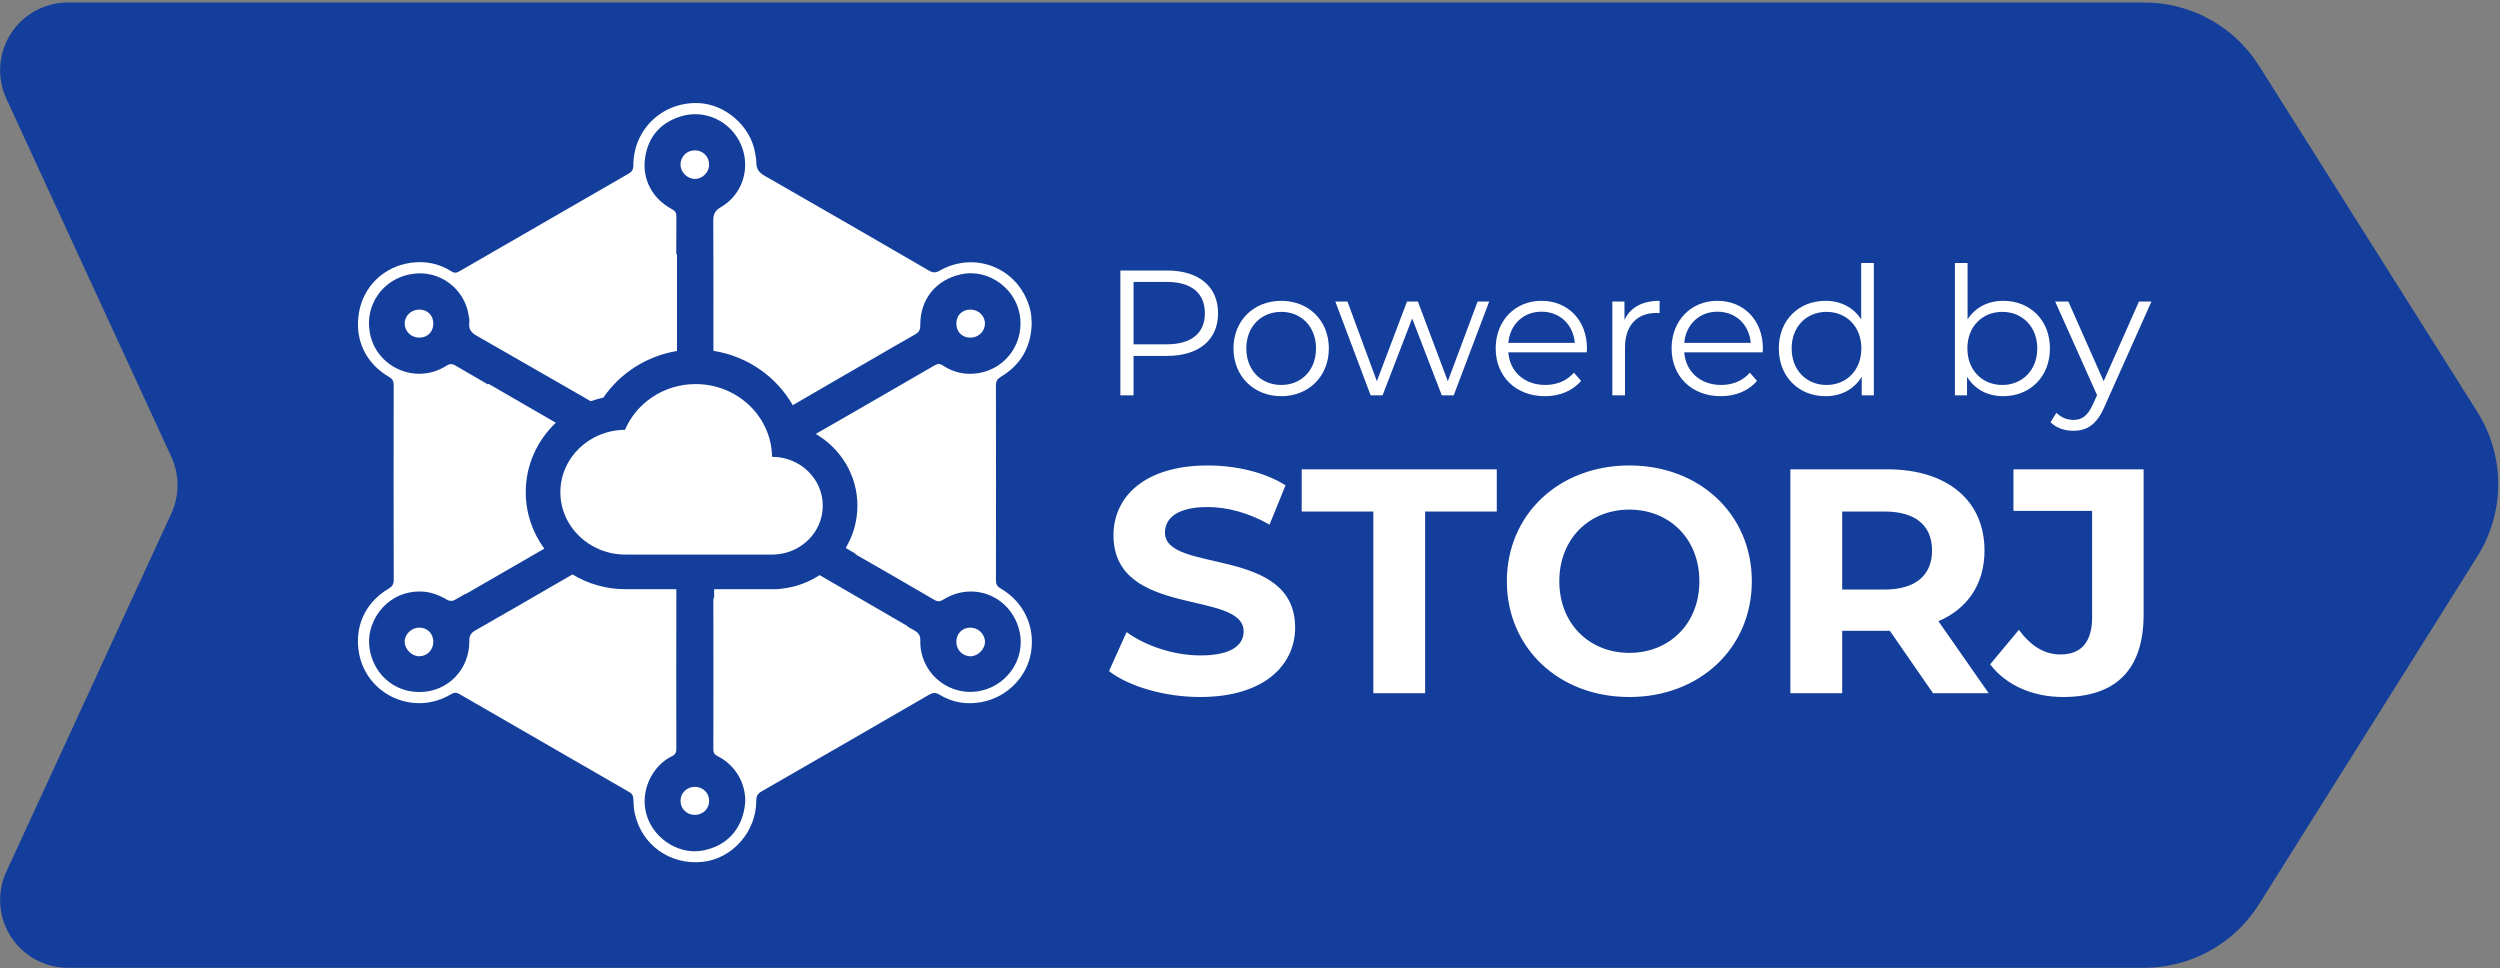 <?xml version="1.0" encoding="UTF-8"?>
<svg width="922px" height="357px" viewBox="0 0 922 357" version="1.1" xmlns="http://www.w3.org/2000/svg" xmlns:xlink="http://www.w3.org/1999/xlink">
    <rect x="0" y="0" width="922" height="357" fill="#808080" stroke="none"/>
    <!-- Generator: Sketch 53.2 (72643) - https://sketchapp.com -->
    <title>Group 3</title>
    <desc>Created with Sketch.</desc>
    <g id="Page-1" stroke="none" stroke-width="1" fill="none" fill-rule="evenodd">
        <g id="Group-3">
            <g id="Group-2">
                <g id="Group-2-Copy">
                    <g id="Group">
                        <path d="M790.765,356.922 L25.042,356.922 C11.235,356.922 0.042,345.729 0.042,331.922 C0.042,328.31 0.825,324.742 2.336,321.461 L63.181,189.382 C66.239,182.744 66.239,175.1 63.181,168.461 L2.336,36.382 C-3.441,23.842 2.041,8.992 14.582,3.215 C17.862,1.704 21.431,0.922 25.042,0.922 L790.835,0.922 C808.002,0.922 823.968,9.728 833.126,24.248 L913.631,151.89 C923.889,168.154 923.911,188.86 913.688,205.146 L833.113,333.505 C823.966,348.076 807.97,356.922 790.765,356.922 Z" id="Path" fill="#133E9C"></path>
                        <g id="Group-4" transform="translate(132, 38)" fill="#FFFFFF">
                            <g id="Group-19">
                                <path d="M61.895,143.522 C61.895,151.311 64.439,158.488 68.747,164.337 L39.741,181.084 L39.723,180.96 C38.316,181.764 36.907,182.568 35.498,183.37 C34.869,183.727 33.646,183.653 33.007,183.267 C29.999,181.45 26.795,180.243 23.289,180.149 C11.625,179.85 4.531,189.383 4.132,197.665 C3.671,207.365 11.007,217.302 22.87,217.213 C33.274,217.135 41.191,208.788 41.089,198.374 C41.072,196.513 41.619,195.46 43.25,194.533 C51.264,189.968 63.227,183.071 79.139,173.844 C84.807,177.304 91.504,179.298 98.654,179.298 C98.727,179.298 98.799,179.298 98.871,179.298 C98.889,179.298 98.907,179.298 98.926,179.298 L117.428,179.298 C117.432,180.621 117.434,181.403 117.433,181.645 C117.392,200.508 117.396,219.366 117.43,238.228 C117.431,239.559 117.012,240.317 115.799,240.898 C109.447,243.961 104.653,251.867 105.961,260.321 C107.478,270.144 117.564,277.561 127.297,275.657 C135.871,273.982 141.504,268.124 142.71,259.113 C143.526,253.002 140.588,244.935 132.734,240.895 C131.668,240.35 131.08,239.755 131.084,238.445 C131.123,220.124 131.126,201.802 131.084,183.485 C131.084,182.897 131.181,182.477 131.373,182.17 L131.373,179.298 L153.97,179.298 C154.678,179.298 155.381,179.242 156.073,179.131 C161.287,178.597 166.122,176.818 170.26,174.101 L202.753,192.934 L202.625,193.033 C203.491,193.526 204.358,194.019 205.225,194.512 C206.84,195.426 207.463,196.438 207.416,198.33 C207.127,209.293 216.681,218.248 227.82,217.06 C238.755,215.897 246.504,205.366 243.967,194.716 C240.926,181.954 227.11,176.196 215.95,183.094 C214.774,183.819 213.924,184.017 212.669,183.282 C203.225,177.762 193.759,172.279 184.254,166.865 C183.759,166.583 183.415,166.309 183.196,166.005 L179.894,164.095 C182.637,159.524 184.211,154.197 184.211,148.507 C184.211,137.213 178.036,127.411 168.873,122.053 L168.99,121.985 C169.149,121.865 169.332,121.747 169.538,121.629 C173.557,119.326 177.575,117.02 181.591,114.71 L208.28,99.3 C209.755,98.445 211.23,97.59 212.705,96.733 C213.862,96.065 214.647,96.053 215.783,96.816 C219.832,99.535 224.372,100.396 229.134,99.561 C238.404,97.935 245.123,89.542 244.297,79.634 C243.398,68.886 232.861,60.851 222.336,63.183 C213.101,65.229 207.299,72.45 207.406,81.944 C207.421,83.561 206.972,84.483 205.53,85.309 C201.809,87.439 198.09,89.573 194.374,91.71 L194.377,91.715 L160.358,111.429 C154.403,100.991 143.806,93.462 131.359,91.427 C131.276,91.414 131.194,91.4 131.112,91.387 C131.115,75.415 131.146,59.443 131.06,43.473 C131.047,41.076 131.607,39.687 133.851,38.398 C141.898,33.772 144.956,23.814 141.274,15.323 C137.561,6.758 128.077,2.182 119.181,4.893 C111.085,7.361 106.572,13.083 105.778,21.411 C105.167,27.838 108.206,34.976 115.536,38.985 C116.662,39.6 117.447,40.14 117.442,41.686 C117.427,46.387 117.416,51.088 117.409,55.789 L117.679,55.789 L117.679,91.443 C106.55,93.29 96.74,99.551 90.521,108.627 C88.998,108.962 87.511,109.389 86.064,109.903 C85.999,109.926 85.933,109.95 85.867,109.973 C71.853,101.961 57.901,93.837 43.862,85.862 C41.757,84.668 40.741,83.387 41.092,80.96 C41.233,79.993 40.934,78.957 40.776,77.961 C39.338,68.891 30.473,61.304 19.772,63.063 C9.274,64.792 2.608,74.297 4.341,84.471 C6.55,97.464 21.369,104.04 32.549,96.933 C33.811,96.131 34.683,96.069 35.976,96.823 C39.959,99.147 43.947,101.461 47.938,103.77 L48.089,103.508 L72.987,117.909 C66.154,124.389 61.895,133.446 61.895,143.522 C61.895,151.278 64.417,158.427 68.692,164.262 C59.043,169.842 49.398,175.429 39.723,180.96 Z M237.122,100.959 C235.766,101.77 235.296,102.595 235.3,104.141 C235.346,128.071 235.342,152.003 235.306,175.929 C235.303,177.366 235.67,178.233 236.987,178.992 C245.484,183.905 249.784,192.967 248.258,202.494 C246.794,211.622 239.502,219.121 230.054,220.917 C224.577,221.962 219.272,221.13 214.472,218.183 C213.008,217.287 211.978,217.445 210.606,218.235 C190.045,230.152 169.462,242.037 148.854,253.876 C147.445,254.688 146.917,255.579 146.921,257.225 C146.942,268.739 138.061,278.758 126.966,279.875 C115.149,281.068 104.701,273.638 102.148,262.164 C101.757,260.4 101.625,258.556 101.585,256.751 C101.555,255.528 101.216,254.779 100.129,254.149 C79.237,242.125 58.363,230.071 37.497,218.001 C36.367,217.342 35.48,217.337 34.34,218.027 C20.706,226.239 3.329,218.367 0.437,203.027 C-1.387,193.336 2.555,184.275 11.223,179.172 C12.593,178.362 13.212,177.548 13.21,175.873 C13.147,151.94 13.157,128.012 13.195,104.083 C13.196,102.645 12.822,101.795 11.507,101.031 C2.805,95.973 -1.29,87.186 0.382,77.32 C2.042,67.519 9.617,60.328 19.476,58.923 C24.76,58.172 29.856,59.135 34.428,62.056 C35.49,62.736 36.278,62.715 37.359,62.091 C58.163,50.045 78.984,38.034 99.82,26.05 C101.081,25.325 101.572,24.493 101.576,23.007 C101.61,9.828 112.019,-0.262 125.208,0.005 C135.487,0.211 145.106,8.701 146.565,18.851 C146.698,19.784 146.907,20.359 146.907,21.644 C146.907,24.458 147.943,25.651 150.132,26.903 C170.351,38.478 190.513,50.143 210.661,61.829 C212.045,62.634 213.051,62.667 214.493,61.849 C228.179,54.039 244.772,61.524 248.104,76.978 C248.417,78.416 248.387,79.929 248.496,81.243 C248.272,90.015 244.466,96.553 237.122,100.959 Z M220.701,198.721 C220.701,195.674 222.889,193.461 225.886,193.467 C228.772,193.482 231.231,195.864 231.259,198.685 C231.291,201.4 228.664,204.026 225.929,204.031 C223.001,204.031 220.703,201.698 220.701,198.721 Z M118.978,22.675 C118.989,19.724 121.289,17.447 124.261,17.444 C127.238,17.442 129.52,19.714 129.531,22.676 C129.539,25.517 127.06,28.028 124.271,27.993 C121.436,27.966 118.969,25.484 118.978,22.675 Z M27.804,198.742 C27.793,201.717 25.474,204.054 22.562,204.031 C19.809,204.004 17.265,201.436 17.252,198.663 C17.239,195.893 19.757,193.467 22.646,193.467 C25.639,193.469 27.816,195.694 27.804,198.742 Z M124.319,252.185 C127.288,252.205 129.544,254.465 129.53,257.406 C129.511,260.335 127.222,262.542 124.212,262.523 C121.228,262.508 118.946,260.232 118.978,257.3 C119.012,254.385 121.338,252.163 124.319,252.185 Z M22.705,86.512 C19.695,86.538 17.343,84.344 17.254,81.435 C17.165,78.599 19.545,76.219 22.511,76.177 C25.609,76.13 27.76,78.195 27.804,81.25 C27.851,84.32 25.75,86.485 22.705,86.512 Z M225.821,86.52 C222.779,86.498 220.671,84.33 220.701,81.26 C220.731,78.213 222.889,76.14 225.987,76.18 C228.956,76.222 231.32,78.58 231.249,81.431 C231.179,84.319 228.811,86.541 225.821,86.52 Z" id="Combined-Shape" fill-rule="nonzero"></path>
                                <path d="M146.8,166.518 C146.757,166.523 146.714,166.526 146.67,166.526 L92.644,166.526 C92.576,166.526 92.51,166.52 92.446,166.507 C82.55,166.064 74.667,158.175 74.667,148.507 C74.667,138.555 83.02,130.487 93.324,130.487 C93.34,130.487 93.356,130.487 93.372,130.487 C93.584,115.63 106.116,103.649 121.545,103.649 C133.313,103.649 143.396,110.619 147.612,120.519 C160.786,120.602 171.439,130.869 171.439,143.522 C171.439,156.227 160.699,166.526 147.451,166.526 C147.233,166.526 147.016,166.524 146.8,166.518 Z" id="Combined-Shape" transform="translate(123.053, 135.088) scale(-1, 1) translate(-123.053, -135.088) "></path>
                            </g>
                            <path d="M298.42,61.762 C310.124,61.762 317.226,67.679 317.226,77.542 C317.226,87.339 310.124,93.257 298.42,93.257 L286.059,93.257 L286.059,107.788 L281.193,107.788 L281.193,61.762 L298.42,61.762 Z M298.289,88.983 C307.494,88.983 312.36,84.775 312.36,77.542 C312.36,70.178 307.494,65.97 298.289,65.97 L286.059,65.97 L286.059,88.983 L298.289,88.983 Z M340.525,108.117 C330.399,108.117 322.904,100.753 322.904,90.495 C322.904,80.238 330.399,72.94 340.525,72.94 C350.651,72.94 358.081,80.238 358.081,90.495 C358.081,100.753 350.651,108.117 340.525,108.117 Z M340.525,103.975 C347.89,103.975 353.347,98.583 353.347,90.495 C353.347,82.408 347.89,77.016 340.525,77.016 C333.161,77.016 327.638,82.408 327.638,90.495 C327.638,98.583 333.161,103.975 340.525,103.975 Z M412.942,73.203 L417.216,73.203 L404.131,107.788 L399.726,107.788 L388.811,79.449 L377.896,107.788 L373.49,107.788 L360.471,73.203 L364.943,73.203 L375.792,102.594 L386.904,73.203 L390.915,73.203 L401.961,102.594 L412.942,73.203 Z M453.271,90.495 C453.271,90.89 453.206,91.416 453.206,91.942 L424.275,91.942 C424.801,99.175 430.324,103.975 437.885,103.975 C442.093,103.975 445.841,102.462 448.471,99.438 L451.102,102.462 C448.011,106.144 443.211,108.117 437.754,108.117 C426.97,108.117 419.606,100.753 419.606,90.495 C419.606,80.238 426.773,72.94 436.504,72.94 C446.236,72.94 453.271,80.107 453.271,90.495 Z M436.504,76.95 C429.798,76.95 424.866,81.685 424.275,88.457 L448.8,88.457 C448.208,81.685 443.277,76.95 436.504,76.95 Z M467.103,79.975 C469.272,75.372 473.678,72.94 480.056,72.94 L480.056,77.476 C479.661,77.476 479.267,77.411 478.938,77.411 C471.705,77.411 467.3,82.013 467.3,90.167 L467.3,107.788 L462.631,107.788 L462.631,73.203 L467.103,73.203 L467.103,79.975 Z M518.15,90.495 C518.15,90.89 518.084,91.416 518.084,91.942 L489.153,91.942 C489.679,99.175 495.202,103.975 502.764,103.975 C506.972,103.975 510.72,102.462 513.35,99.438 L515.98,102.462 C512.889,106.144 508.09,108.117 502.632,108.117 C491.849,108.117 484.484,100.753 484.484,90.495 C484.484,80.238 491.651,72.94 501.383,72.94 C511.114,72.94 518.15,80.107 518.15,90.495 Z M501.383,76.95 C494.676,76.95 489.745,81.685 489.153,88.457 L513.679,88.457 C513.087,81.685 508.155,76.95 501.383,76.95 Z M554.402,59 L559.071,59 L559.071,107.788 L554.6,107.788 L554.6,100.95 C551.772,105.618 546.972,108.117 541.252,108.117 C531.389,108.117 524.025,100.95 524.025,90.495 C524.025,80.041 531.389,72.94 541.252,72.94 C546.775,72.94 551.509,75.307 554.402,79.778 L554.402,59 Z M541.647,103.975 C548.945,103.975 554.468,98.583 554.468,90.495 C554.468,82.408 548.945,77.016 541.647,77.016 C534.282,77.016 528.759,82.408 528.759,90.495 C528.759,98.583 534.282,103.975 541.647,103.975 Z M606.788,72.94 C616.651,72.94 624.015,80.041 624.015,90.495 C624.015,100.95 616.651,108.117 606.788,108.117 C601.067,108.117 596.267,105.618 593.44,100.95 L593.44,107.788 L588.969,107.788 L588.969,59 L593.637,59 L593.637,79.778 C596.53,75.307 601.265,72.94 606.788,72.94 Z M606.459,103.975 C613.758,103.975 619.347,98.583 619.347,90.495 C619.347,82.408 613.758,77.016 606.459,77.016 C599.095,77.016 593.572,82.408 593.572,90.495 C593.572,98.583 599.095,103.975 606.459,103.975 Z M656.849,73.203 L661.451,73.203 L644.158,111.931 C641.265,118.703 637.583,120.873 632.652,120.873 C629.43,120.873 626.34,119.821 624.235,117.717 L626.405,114.232 C628.115,115.942 630.219,116.862 632.718,116.862 C635.808,116.862 637.912,115.416 639.885,111.076 L641.397,107.723 L625.945,73.203 L630.811,73.203 L643.83,102.594 L656.849,73.203 Z M310.614,219.056 C297.522,219.056 284.313,215.164 277,209.503 L283.487,195.114 C290.446,200.185 300.825,203.724 310.732,203.724 C322.055,203.724 326.655,199.949 326.655,194.878 C326.655,179.427 278.651,190.042 278.651,159.376 C278.651,145.341 289.974,133.664 313.445,133.664 C323.824,133.664 334.439,136.141 342.106,140.977 L336.208,155.484 C328.542,151.12 320.64,148.997 313.327,148.997 C302.004,148.997 297.64,153.243 297.64,158.433 C297.64,173.648 345.644,163.151 345.644,193.462 C345.644,207.262 334.203,219.056 310.614,219.056 Z M374.484,217.641 L374.484,150.648 L348.065,150.648 L348.065,135.08 L420.011,135.08 L420.011,150.648 L393.592,150.648 L393.592,217.641 L374.484,217.641 Z M468.902,219.056 C442.836,219.056 423.729,200.893 423.729,176.36 C423.729,151.828 442.836,133.664 468.902,133.664 C494.85,133.664 514.075,151.71 514.075,176.36 C514.075,201.011 494.85,219.056 468.902,219.056 Z M468.902,202.78 C483.645,202.78 494.732,192.047 494.732,176.36 C494.732,160.674 483.645,149.941 468.902,149.941 C454.159,149.941 443.072,160.674 443.072,176.36 C443.072,192.047 454.159,202.78 468.902,202.78 Z M601.416,217.641 L580.894,217.641 L564.971,194.642 L547.398,194.642 L547.398,217.641 L528.291,217.641 L528.291,135.08 L564.028,135.08 C586.084,135.08 599.883,146.52 599.883,165.038 C599.883,177.422 593.632,186.504 582.899,191.104 L601.416,217.641 Z M580.54,165.038 C580.54,155.956 574.643,150.648 562.966,150.648 L547.398,150.648 L547.398,179.427 L562.966,179.427 C574.643,179.427 580.54,174.002 580.54,165.038 Z M628.842,219.056 C617.755,219.056 607.965,214.81 601.95,207.026 L612.565,194.288 C617.047,200.303 622.001,203.37 627.898,203.37 C635.564,203.37 639.575,198.77 639.575,189.688 L639.575,150.413 L610.56,150.413 L610.56,135.08 L658.564,135.08 L658.564,188.627 C658.564,209.031 648.302,219.056 628.842,219.056 Z" id="PoweredbySTORJ" fill-rule="nonzero"></path>
                        </g>
                    </g>
                </g>
            </g>
        </g>
    </g>
</svg>